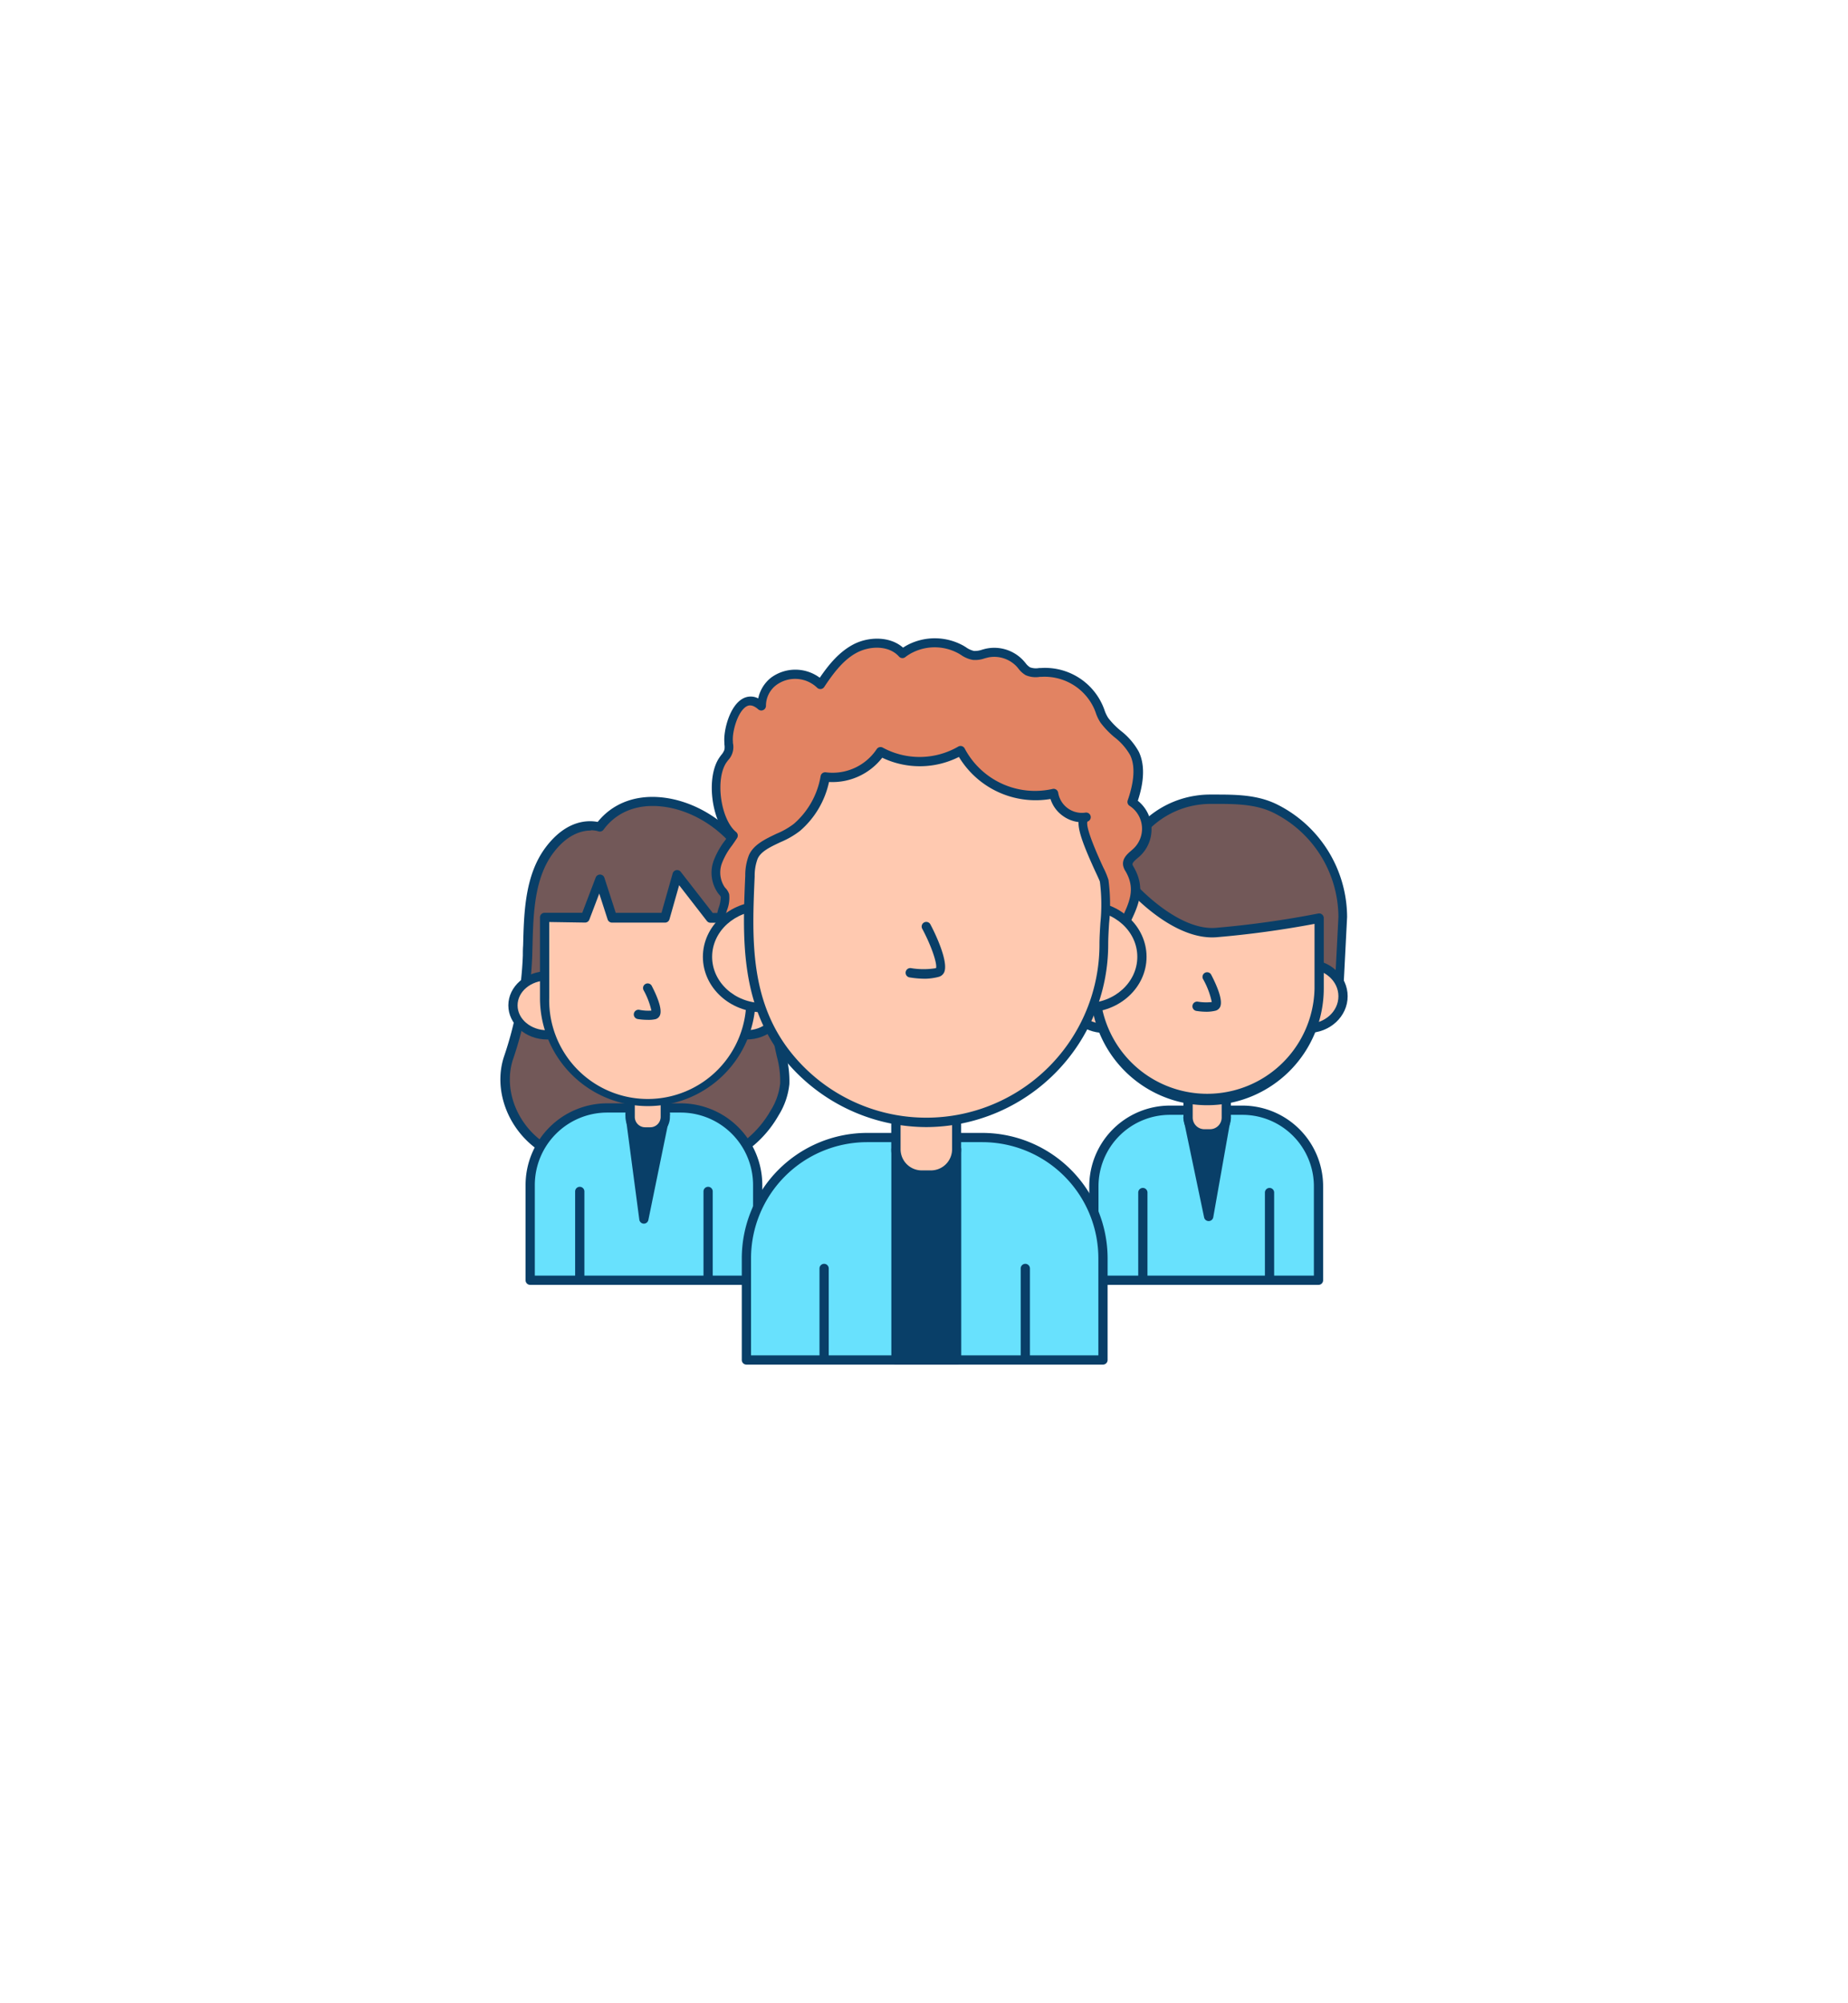 <svg id="_140_user_group_outline" data-name="#140_user_group_outline" xmlns="http://www.w3.org/2000/svg" viewBox="0 0 400 300" data-imageid="user-avatar-9" imageName="User Group" class="illustrations_image" style="width: 277px;"><path d="M285.39,210.33V190a16.46,16.46,0,0,0-16.45-16.45H253.22A16.46,16.46,0,0,0,236.77,190v20.35Z" fill="#68e1fd" class="target-color"/><path d="M285.39,211.33H236.77a1,1,0,0,1-1-1V190a17.47,17.47,0,0,1,17.45-17.45h15.72A17.47,17.47,0,0,1,286.39,190v20.35A1,1,0,0,1,285.39,211.33Zm-47.62-2h46.62V190a15.47,15.47,0,0,0-15.45-15.45H253.22A15.47,15.47,0,0,0,237.77,190Z" fill="#093f68"/><polygon points="257.16 175.15 261.63 196.53 265.43 175.15 257.16 175.15" fill="#093f68"/><path d="M261.63,197.53a1,1,0,0,1-1-.79l-4.48-21.39a1,1,0,0,1,1-1.2h8.27a1,1,0,0,1,.77.35,1,1,0,0,1,.21.82l-3.79,21.39a1,1,0,0,1-1,.82Zm-3.24-21.38,3.16,15.11,2.69-15.11Z" fill="#093f68"/><path d="M259,106.53a18.72,18.72,0,0,1,3.08-.24c4.75,0,9.6-.12,13.94,2a26.35,26.35,0,0,1,14.67,23.49l-1,19.47h-57c-.33-1.14.18-2.49.23-3.63a15.63,15.63,0,0,0-.56-3.77,52.12,52.12,0,0,1-1.14-9.65,37.33,37.33,0,0,1,3.12-14.84c1.16-2.82,2.52-5.74,5-7.49s6.43-1.82,8.2.66A19.8,19.8,0,0,1,259,106.53Z" fill="#725858"/><path d="M289.7,152.25h-57a1,1,0,0,1-1-.72,6.31,6.31,0,0,1,0-2.84,8.26,8.26,0,0,0,.15-1.12,10.15,10.15,0,0,0-.36-2.68c-.06-.28-.13-.56-.18-.84a53.1,53.1,0,0,1-1.16-9.83,38.16,38.16,0,0,1,3.2-15.24c1.16-2.83,2.62-6,5.35-7.93,2.51-1.77,6.45-2.06,8.8,0a20.83,20.83,0,0,1,11.23-5.53,20.07,20.07,0,0,1,3.24-.25h.84c4.55,0,9.25,0,13.54,2.1a27.31,27.31,0,0,1,15.23,24.39s0,0-1,19.52A1,1,0,0,1,289.7,152.25Zm-56.07-2h55.12c.2-3.88.95-18.36.95-18.52a25.3,25.3,0,0,0-14.11-22.55c-3.88-1.89-8.34-1.89-12.66-1.89h-.85a19.3,19.3,0,0,0-2.91.22h0a18.75,18.75,0,0,0-10.84,5.7,1,1,0,0,1-1.54-.1c-1.43-2-4.78-1.87-6.82-.43-2.28,1.62-3.55,4.38-4.65,7.06a36.22,36.22,0,0,0-3,14.45,50.94,50.94,0,0,0,1.12,9.47c.05.26.11.53.17.8a11.84,11.84,0,0,1,.41,3.2,10.48,10.48,0,0,1-.18,1.37A12.07,12.07,0,0,0,233.63,150.25ZM259,106.53h0Z" fill="#093f68"/><path d="M257.16,170.39h8.27a0,0,0,0,1,0,0v4.76a3.51,3.51,0,0,1-3.51,3.51h-1.25a3.51,3.51,0,0,1-3.51-3.51v-4.76A0,0,0,0,1,257.16,170.39Z" fill="#ffc9b0"/><path d="M261.92,179.66h-1.25a4.52,4.52,0,0,1-4.51-4.51v-4.76a1,1,0,0,1,1-1h8.27a1,1,0,0,1,1,1v4.76A4.52,4.52,0,0,1,261.92,179.66Zm-3.76-8.27v3.76a2.52,2.52,0,0,0,2.51,2.51h1.25a2.52,2.52,0,0,0,2.51-2.51v-3.76Z" fill="#093f68"/><ellipse cx="239.02" cy="148.9" rx="7.57" ry="6.92" fill="#ffc9b0"/><path d="M239,156.83c-4.72,0-8.56-3.56-8.56-7.93S234.3,141,239,141s8.57,3.55,8.57,7.92S243.75,156.83,239,156.83ZM239,143c-3.62,0-6.56,2.66-6.56,5.92s2.94,5.93,6.56,5.93,6.57-2.66,6.57-5.93S242.65,143,239,143Z" fill="#093f68"/><ellipse cx="283.14" cy="148.9" rx="7.57" ry="6.92" fill="#ffc9b0"/><path d="M283.14,156.83c-4.73,0-8.57-3.56-8.57-7.93s3.84-7.92,8.57-7.92,8.56,3.55,8.56,7.92S287.86,156.83,283.14,156.83Zm0-13.85c-3.63,0-6.57,2.66-6.57,5.92s2.94,5.93,6.57,5.93,6.56-2.66,6.56-5.93S286.76,143,283.14,143Z" fill="#093f68"/><path d="M261.29,171.47h0a24.23,24.23,0,0,1-24.23-24.23V134.19s6.1-3.48,7.91-9c0,0,9.32,10.59,18.29,9.88A208.34,208.34,0,0,0,285.53,132v15.25A24.23,24.23,0,0,1,261.29,171.47Z" fill="#ffc9b0"/><path d="M261.29,172.47a25.26,25.26,0,0,1-25.23-25.23V134.19a1,1,0,0,1,.5-.87c.06,0,5.79-3.37,7.46-8.41a1,1,0,0,1,1.7-.35c.09.1,9.13,10.21,17.46,9.54A208.66,208.66,0,0,0,285.33,131a1,1,0,0,1,.83.21,1,1,0,0,1,.37.77v15.25A25.26,25.26,0,0,1,261.29,172.47Zm-23.23-37.72v12.49a23.24,23.24,0,0,0,46.47,0v-14a211.46,211.46,0,0,1-21.19,2.89c-7.66.61-15.25-6.24-18-9A20.75,20.75,0,0,1,238.06,134.75Z" fill="#093f68"/><path d="M261.18,152.25a14.73,14.73,0,0,1-2.24-.18,1,1,0,0,1,.35-2,11,11,0,0,0,3,.08,17.43,17.43,0,0,0-1.86-4.92,1,1,0,1,1,1.77-.92c1,1.92,2.58,5.36,1.91,6.86a1.51,1.51,0,0,1-1,.85A8.13,8.13,0,0,1,261.18,152.25Z" fill="#093f68"/><path d="M247.37,210.76a1,1,0,0,1-1-1v-18.4a1,1,0,0,1,2,0v18.4A1,1,0,0,1,247.37,210.76Z" fill="#093f68"/><path d="M274.79,210.76a1,1,0,0,1-1-1v-18.4a1,1,0,0,1,2,0v18.4A1,1,0,0,1,274.79,210.76Z" fill="#093f68"/><path d="M129.78,112.28s-5.51-1.93-10.74,4.84c-4.89,6.33-4.63,15.41-4.87,23A78.36,78.36,0,0,1,110,162.37c-2.2,6.89,1,14.38,6.46,18.53,4.42,3.36,9.72,4.67,14.91,5.08,4.41.36,8.69-.83,13-.34a23.11,23.11,0,0,0,23.21-11.48,14.91,14.91,0,0,0,2.22-6.32,22.88,22.88,0,0,0-.84-6.57,113,113,0,0,1-2.78-23.38A38.66,38.66,0,0,0,162,119.68C155.33,107.39,137.5,101.75,129.78,112.28Z" fill="#725858"/><path d="M133.13,187.05c-.61,0-1.22,0-1.84-.07-6.38-.51-11.43-2.24-15.44-5.28-6.19-4.71-9-12.78-6.8-19.63a76.66,76.66,0,0,0,4.12-22c0-.71,0-1.43.06-2.17.18-7.2.39-15.37,5-21.37s9.34-5.68,11.14-5.34c3.08-3.83,7.72-5.74,13.16-5.37,8.11.55,16.28,5.94,20.32,13.41a39.76,39.76,0,0,1,4.33,18.69A111.85,111.85,0,0,0,170,161.06l.11.46a22,22,0,0,1,.75,6.39,15.83,15.83,0,0,1-2.34,6.76,24.15,24.15,0,0,1-24.2,12,32,32,0,0,0-6.54.14C136.23,186.91,134.69,187.05,133.13,187.05Zm-5.27-74c-1.82,0-4.94.71-8,4.71-4.22,5.47-4.42,13.29-4.6,20.19l-.06,2.19A77.84,77.84,0,0,1,111,162.67c-1.93,6.07.58,13.23,6.11,17.43,3.69,2.81,8.4,4.4,14.39,4.89a36.65,36.65,0,0,0,6.11-.2,34.12,34.12,0,0,1,6.94-.14,22.19,22.19,0,0,0,22.24-11,13.87,13.87,0,0,0,2.08-5.9,20,20,0,0,0-.72-5.81l-.1-.46a113.86,113.86,0,0,1-2.8-23.59,37.77,37.77,0,0,0-4.08-17.74c-3.74-6.89-11.26-11.87-18.71-12.37-5-.35-9.17,1.47-11.82,5.08a1,1,0,0,1-1.13.36A5.21,5.21,0,0,0,127.86,113Z" fill="#093f68"/><path d="M164,210.33V189.72a16.66,16.66,0,0,0-16.66-16.66H131.42a16.66,16.66,0,0,0-16.66,16.66v20.61Z" fill="#68e1fd" class="target-color"/><path d="M164,211.33H114.76a1,1,0,0,1-1-1V189.72a17.68,17.68,0,0,1,17.66-17.66h15.92A17.68,17.68,0,0,1,165,189.72v20.61A1,1,0,0,1,164,211.33Zm-48.24-2H163V189.72a15.68,15.68,0,0,0-15.66-15.66H131.42a15.68,15.68,0,0,0-15.66,15.66Z" fill="#093f68"/><polygon points="139.38 197.09 136.4 174.47 144.02 174.47 139.38 197.09" fill="#093f68"/><path d="M139.38,198.09h0a1,1,0,0,1-1-.87l-3-22.62a1,1,0,0,1,.24-.79,1,1,0,0,1,.75-.34H144a1,1,0,0,1,.77.36,1,1,0,0,1,.21.84l-4.64,22.62A1,1,0,0,1,139.38,198.09Zm-1.84-22.62,2.05,15.59,3.2-15.59Z" fill="#093f68"/><path d="M125.49,210.75a1,1,0,0,1-1-1V191.12a1,1,0,0,1,2,0v18.63A1,1,0,0,1,125.49,210.75Z" fill="#093f68"/><path d="M153.27,210.75a1,1,0,0,1-1-1V191.12a1,1,0,0,1,2,0v18.63A1,1,0,0,1,153.27,210.75Z" fill="#093f68"/><path d="M136.4,170.66H144a0,0,0,0,1,0,0V175a3.23,3.23,0,0,1-3.23,3.23h-1.15A3.23,3.23,0,0,1,136.4,175v-4.38A0,0,0,0,1,136.4,170.66Z" fill="#ffc9b0"/><path d="M140.78,179.28h-1.15A4.24,4.24,0,0,1,135.4,175v-4.38a1,1,0,0,1,1-1H144a1,1,0,0,1,1,1V175A4.24,4.24,0,0,1,140.78,179.28Zm-3.38-7.62V175a2.24,2.24,0,0,0,2.23,2.24h1.15A2.25,2.25,0,0,0,143,175v-3.38Z" fill="#093f68"/><ellipse cx="118.43" cy="150.87" rx="7.4" ry="6.38" fill="#ffc9b0"/><path d="M118.43,158.25c-4.63,0-8.4-3.31-8.4-7.38s3.77-7.38,8.4-7.38,8.41,3.31,8.41,7.38S123.07,158.25,118.43,158.25Zm0-12.76c-3.53,0-6.4,2.41-6.4,5.38s2.87,5.38,6.4,5.38,6.41-2.42,6.41-5.38S122,145.49,118.43,145.49Z" fill="#093f68"/><ellipse cx="161.59" cy="150.87" rx="7.4" ry="6.38" fill="#ffc9b0"/><path d="M161.59,158.25c-4.63,0-8.4-3.31-8.4-7.38s3.77-7.38,8.4-7.38,8.4,3.31,8.4,7.38S166.22,158.25,161.59,158.25Zm0-12.76c-3.53,0-6.4,2.41-6.4,5.38s2.87,5.38,6.4,5.38,6.4-2.42,6.4-5.38S165.12,145.49,161.59,145.49Z" fill="#093f68"/><path d="M153.79,132l-7.23-9.29-2.62,9.26-11.39,0-2.68-8.29-3.16,8.28-8.83,0v17.49a22.33,22.33,0,0,0,22.33,22.33h0a22.32,22.32,0,0,0,22.32-22.33V132Z" fill="#ffc9b0"/><path d="M140.21,172.66a23.36,23.36,0,0,1-23.33-23.33V131.84a1,1,0,0,1,1-1h0l8.15,0,2.91-7.63a1,1,0,0,1,1.88.05l2.46,7.6,9.9,0c1-3.55,2.42-8.53,2.42-8.53a1,1,0,0,1,1.75-.34l6.93,8.9,8.26,0a1,1,0,0,1,1,1v17.36A23.35,23.35,0,0,1,140.21,172.66Zm-21.33-39.82v16.49a21.33,21.33,0,1,0,42.65,0V133l-7.75,0a1,1,0,0,1-.78-.39l-6-7.73c-.57,2-1.45,5.11-2.09,7.36a1,1,0,0,1-1,.73h0l-11.39,0a1,1,0,0,1-1-.69l-1.81-5.59-2.14,5.62a1,1,0,0,1-.94.65h0Z" fill="#093f68"/><path d="M140.1,154a13.18,13.18,0,0,1-2.07-.17,1,1,0,1,1,.34-2A9.8,9.8,0,0,0,141,152a17,17,0,0,0-1.7-4.42,1,1,0,0,1,.43-1.35,1,1,0,0,1,1.34.42c.93,1.79,2.4,5,1.76,6.39a1.43,1.43,0,0,1-1,.83A7,7,0,0,1,140.1,154Z" fill="#093f68"/><path d="M238.74,227.58v-22a26.11,26.11,0,0,0-26.11-26.12H187.68a26.12,26.12,0,0,0-26.12,26.12v22Z" fill="#68e1fd" class="target-color"/><path d="M238.74,228.58H161.56a1,1,0,0,1-1-1v-22a27.16,27.16,0,0,1,27.12-27.12h24.95a27.15,27.15,0,0,1,27.11,27.12v22A1,1,0,0,1,238.74,228.58Zm-76.18-2h75.18v-21a25.14,25.14,0,0,0-25.11-25.12H187.68a25.15,25.15,0,0,0-25.12,25.12Z" fill="#093f68"/><rect x="193.93" y="182.04" width="13.13" height="45.55" fill="#093f68"/><path d="M207.06,228.58H193.93a1,1,0,0,1-1-1V182a1,1,0,0,1,1-1h13.13a1,1,0,0,1,1,1v45.54A1,1,0,0,1,207.06,228.58Zm-12.13-2h11.13V183H194.93Z" fill="#093f68"/><path d="M197.12,73.64a11.71,11.71,0,0,1,11,.28,7.19,7.19,0,0,0,2.61,1.23,8.92,8.92,0,0,0,2.95-.5A7.6,7.6,0,0,1,220.85,77a6.65,6.65,0,0,0,1.62,1.6,5.52,5.52,0,0,0,3,.21,12.7,12.7,0,0,1,12.36,7.65A13.14,13.14,0,0,0,239,89.19c1.84,2.6,5.06,4.13,6.53,7.15,1.54,3.18.65,7.38-.48,10.56a6.91,6.91,0,0,1,.8,11c-.82.73-2,1.53-1.75,2.61a3.22,3.22,0,0,0,.41.93c2.57,4.48.66,7.94-1.29,12-1.42,3,1.53,7.32-.39,9.93-1,1.39-3.22.9-5,.9-4.64,0-9.28,0-13.92,0-6.93,0-13.86-.12-20.78-.12-9,0-18-.29-26.95-.37-7.21-.07-16.68,2.69-19.51-5.94a15.3,15.3,0,0,1-.62-6.05c.1-1.21,1.17-3.56.87-4.67a3.2,3.2,0,0,0-.75-1.12,6.64,6.64,0,0,1-.75-6.27c.72-2.1,2.17-3.72,3.33-5.55-3.78-3.09-5.05-12.41-2.24-16.43a6.6,6.6,0,0,0,1.2-2,5.57,5.57,0,0,0,0-1.82c-.35-3.39,2.43-12,7.13-7.83a6.64,6.64,0,0,1,2.6-5.28,7.91,7.91,0,0,1,10.18.63c2-3.06,4.31-6.13,7.56-7.82s7.71-1.6,10.15,1.13A11.86,11.86,0,0,1,197.12,73.64Z" fill="#e28362"/><path d="M240.13,145.33c-.4,0-.8,0-1.17,0l-1.06,0c-4.65,0-9.29,0-13.93,0q-4.16,0-8.29-.06c-4.17,0-8.33-.06-12.49-.06-5.23,0-10.54-.1-15.68-.2-3.76-.07-7.52-.14-11.28-.17-1.39,0-2.83.08-4.37.18-6.36.4-13.56.86-16.08-6.81a16.35,16.35,0,0,1-.67-6.45,11.28,11.28,0,0,1,.45-2,7.15,7.15,0,0,0,.46-2.35,2.15,2.15,0,0,0-.38-.53l-.18-.22a7.62,7.62,0,0,1-.93-7.23,17,17,0,0,1,2.41-4.24l.58-.83c-3.63-3.86-4.69-13-1.77-17.15.11-.17.24-.33.36-.5a3.44,3.44,0,0,0,.69-1.14,3.74,3.74,0,0,0,0-1.15l0-.33c-.26-2.52,1.09-8.09,4.06-9.62a3.53,3.53,0,0,1,3.26,0A7.72,7.72,0,0,1,166.87,80,8.87,8.87,0,0,1,177.44,80c1.95-2.86,4.22-5.62,7.31-7.23s7.75-1.88,10.72.72a11,11,0,0,1,1.2-.7h0a12.78,12.78,0,0,1,11.92.31l.49.3a4.73,4.73,0,0,0,1.74.8,4.79,4.79,0,0,0,1.76-.27c.28-.08.56-.16.84-.22a8.58,8.58,0,0,1,8.18,2.67l.36.42a3.62,3.62,0,0,0,1,.95,3.85,3.85,0,0,0,2,.14l.44,0a13.63,13.63,0,0,1,13.35,8.28c.1.24.2.49.29.74a7.71,7.71,0,0,0,.83,1.78,17.06,17.06,0,0,0,2.73,2.79,14.74,14.74,0,0,1,3.88,4.5c1.3,2.69,1.24,6.27-.2,10.63a7.92,7.92,0,0,1,.29,12.12l-.31.26c-.53.46-1.2,1-1.13,1.43a2.09,2.09,0,0,0,.25.5l.05.1c2.7,4.73.91,8.43-1,12.35l-.28.57c-.53,1.1-.26,2.6,0,4.2.37,2.05.75,4.17-.52,5.89A4.06,4.06,0,0,1,240.13,145.33Zm-2.21-2.08c.36,0,.75,0,1.14,0,1.5.09,2.52.09,3-.53.76-1,.47-2.64.16-4.35s-.67-3.73.14-5.42l.28-.57c1.8-3.73,3.22-6.67,1-10.49l-.06-.09a3.49,3.49,0,0,1-.47-1.15c-.28-1.53.92-2.55,1.8-3.3l.27-.24a5.91,5.91,0,0,0-.69-9.41,1,1,0,0,1-.4-1.17c1-2.86,1.94-6.89.53-9.79a13.11,13.11,0,0,0-3.4-3.88,18.8,18.8,0,0,1-3-3.13,9,9,0,0,1-1.07-2.24l-.27-.69a11.77,11.77,0,0,0-11.35-7l-.42,0a5.49,5.49,0,0,1-3.09-.35A5.34,5.34,0,0,1,220.42,78c-.11-.13-.21-.26-.32-.38a6.66,6.66,0,0,0-6.25-2l-.73.19a6.1,6.1,0,0,1-2.56.33A6.37,6.37,0,0,1,208,75.06l-.46-.28a10.71,10.71,0,0,0-10-.24h0a9.27,9.27,0,0,0-1.59,1,1,1,0,0,1-1.36-.12c-2.21-2.47-6.25-2.31-9-.91s-4.93,4.06-7.18,7.48a1,1,0,0,1-1.53.18,6.88,6.88,0,0,0-8.89-.56,5.62,5.62,0,0,0-2.2,4.47,1,1,0,0,1-.59.91,1,1,0,0,1-1.07-.15c-1.4-1.23-2.22-.81-2.49-.67-1.91,1-3.21,5.46-3,7.65l0,.29a4.12,4.12,0,0,1-1.06,3.75l-.31.42c-2.51,3.59-1.31,12.33,2.06,15.09a1,1,0,0,1,.21,1.31c-.35.54-.72,1.07-1.08,1.59a15,15,0,0,0-2.15,3.74,5.71,5.71,0,0,0,.57,5.32l.16.18a3.47,3.47,0,0,1,.79,1.31,7.21,7.21,0,0,1-.46,3.43,9.39,9.39,0,0,0-.39,1.58,14.27,14.27,0,0,0,.58,5.66c2,6.2,7.87,5.82,14,5.43,1.51-.1,3.08-.2,4.52-.18,3.76,0,7.53.1,11.3.17,5.13.1,10.43.2,15.64.2,4.17,0,8.33,0,12.5.06q4.14,0,8.28.06c4.64,0,9.28,0,13.92,0Zm-40.8-69.61h0Z" fill="#093f68"/><path d="M193.93,174.48h13.13a0,0,0,0,1,0,0V182a5.57,5.57,0,0,1-5.57,5.57h-2a5.57,5.57,0,0,1-5.57-5.57v-7.56A0,0,0,0,1,193.93,174.48Z" fill="#ffc9b0"/><path d="M201.48,188.61h-2a6.58,6.58,0,0,1-6.57-6.57v-7.56a1,1,0,0,1,1-1h13.13a1,1,0,0,1,1,1V182A6.58,6.58,0,0,1,201.48,188.61Zm-6.55-13.13V182a4.58,4.58,0,0,0,4.57,4.57h2a4.58,4.58,0,0,0,4.58-4.57v-6.56Z" fill="#093f68"/><ellipse cx="165.14" cy="140.38" rx="12.01" ry="10.99" fill="#ffc9b0"/><path d="M165.14,152.37c-7.17,0-13-5.38-13-12s5.84-12,13-12,13,5.38,13,12S172.32,152.37,165.14,152.37Zm0-22c-6.07,0-11,4.49-11,10s4.94,10,11,10,11-4.48,11-10S171.21,130.38,165.14,130.38Z" fill="#093f68"/><ellipse cx="235.17" cy="140.38" rx="12.01" ry="10.99" fill="#ffc9b0"/><path d="M235.17,152.37c-7.18,0-13-5.38-13-12s5.84-12,13-12,13,5.38,13,12S242.34,152.37,235.17,152.37Zm0-22c-6.08,0-11,4.49-11,10s4.94,10,11,10,11-4.48,11-10S241.24,130.38,235.17,130.38Z" fill="#093f68"/><path d="M200.49,176.2a38.74,38.74,0,0,1-30.34-14.81c-8.84-11.32-8.44-24.84-7.84-38.51a11,11,0,0,1,.71-4.07c1.43-3.23,6.87-4.16,9.49-6.45a18.39,18.39,0,0,0,6.12-10.9,12.44,12.44,0,0,0,12-5.45A17.82,17.82,0,0,0,208,95.77,18.26,18.26,0,0,0,228.16,105a6.18,6.18,0,0,0,7,5.13c-2.85.55,3.65,12.59,3.86,13.76.78,4.25-.07,9.43-.07,13.8A38.47,38.47,0,0,1,200.49,176.2Z" fill="#ffc9b0"/><path d="M200.49,177.2A39.81,39.81,0,0,1,169.36,162c-9.24-11.84-8.61-26.36-8.05-39.17a12,12,0,0,1,.79-4.44c1-2.3,3.57-3.5,6-4.66a16.36,16.36,0,0,0,3.73-2.13,17.51,17.51,0,0,0,5.79-10.3,1,1,0,0,1,1.13-.84,11.48,11.48,0,0,0,11-5,1,1,0,0,1,1.33-.34,16.72,16.72,0,0,0,16.32-.22,1,1,0,0,1,.8-.1,1.06,1.06,0,0,1,.61.51,17.23,17.23,0,0,0,19,8.75,1,1,0,0,1,1.24.85,5.2,5.2,0,0,0,5.84,4.27h0a1,1,0,0,1,.48,1.94c-.47,1.37,2.45,7.78,3.43,9.91a17.08,17.08,0,0,1,1.13,2.71,40.3,40.3,0,0,1,.13,9.4c-.1,1.61-.19,3.14-.19,4.58A39.52,39.52,0,0,1,200.49,177.2Zm-21.05-74.65a19.36,19.36,0,0,1-6.27,10.57,18.57,18.57,0,0,1-4.2,2.43c-2.12,1-4.32,2-5,3.66a10.4,10.4,0,0,0-.62,3.72c-.57,13.07-1.16,26.59,7.63,37.85a37.48,37.48,0,0,0,67-23.05c0-1.51.1-3.13.2-4.7a39.42,39.42,0,0,0-.11-8.92c-.06-.22-.55-1.29-1-2.24-2.37-5.18-3.72-8.63-3.62-10.65a7.25,7.25,0,0,1-3.44-1.37,7.1,7.1,0,0,1-2.63-3.62,19.4,19.4,0,0,1-19.82-9.1,18.84,18.84,0,0,1-16.6.17A13.66,13.66,0,0,1,179.44,102.55Zm55.93,8.6Z" fill="#093f68"/><path d="M200.31,145.11a21.35,21.35,0,0,1-3.45-.29,1,1,0,0,1,.35-2,16.54,16.54,0,0,0,5.39,0c.31-.92-1-4.84-3-8.56a1,1,0,0,1,1.77-.93c1,1.85,4,8.08,3,10.38a1.81,1.81,0,0,1-1.21,1A12.49,12.49,0,0,1,200.31,145.11Z" fill="#093f68"/><path d="M178.38,227.68a1,1,0,0,1-1-1v-18.9a1,1,0,1,1,2,0v18.9A1,1,0,0,1,178.38,227.68Z" fill="#093f68"/><path d="M221.93,227.68a1,1,0,0,1-1-1v-18.9a1,1,0,0,1,2,0v18.9A1,1,0,0,1,221.93,227.68Z" fill="#093f68"/></svg>
